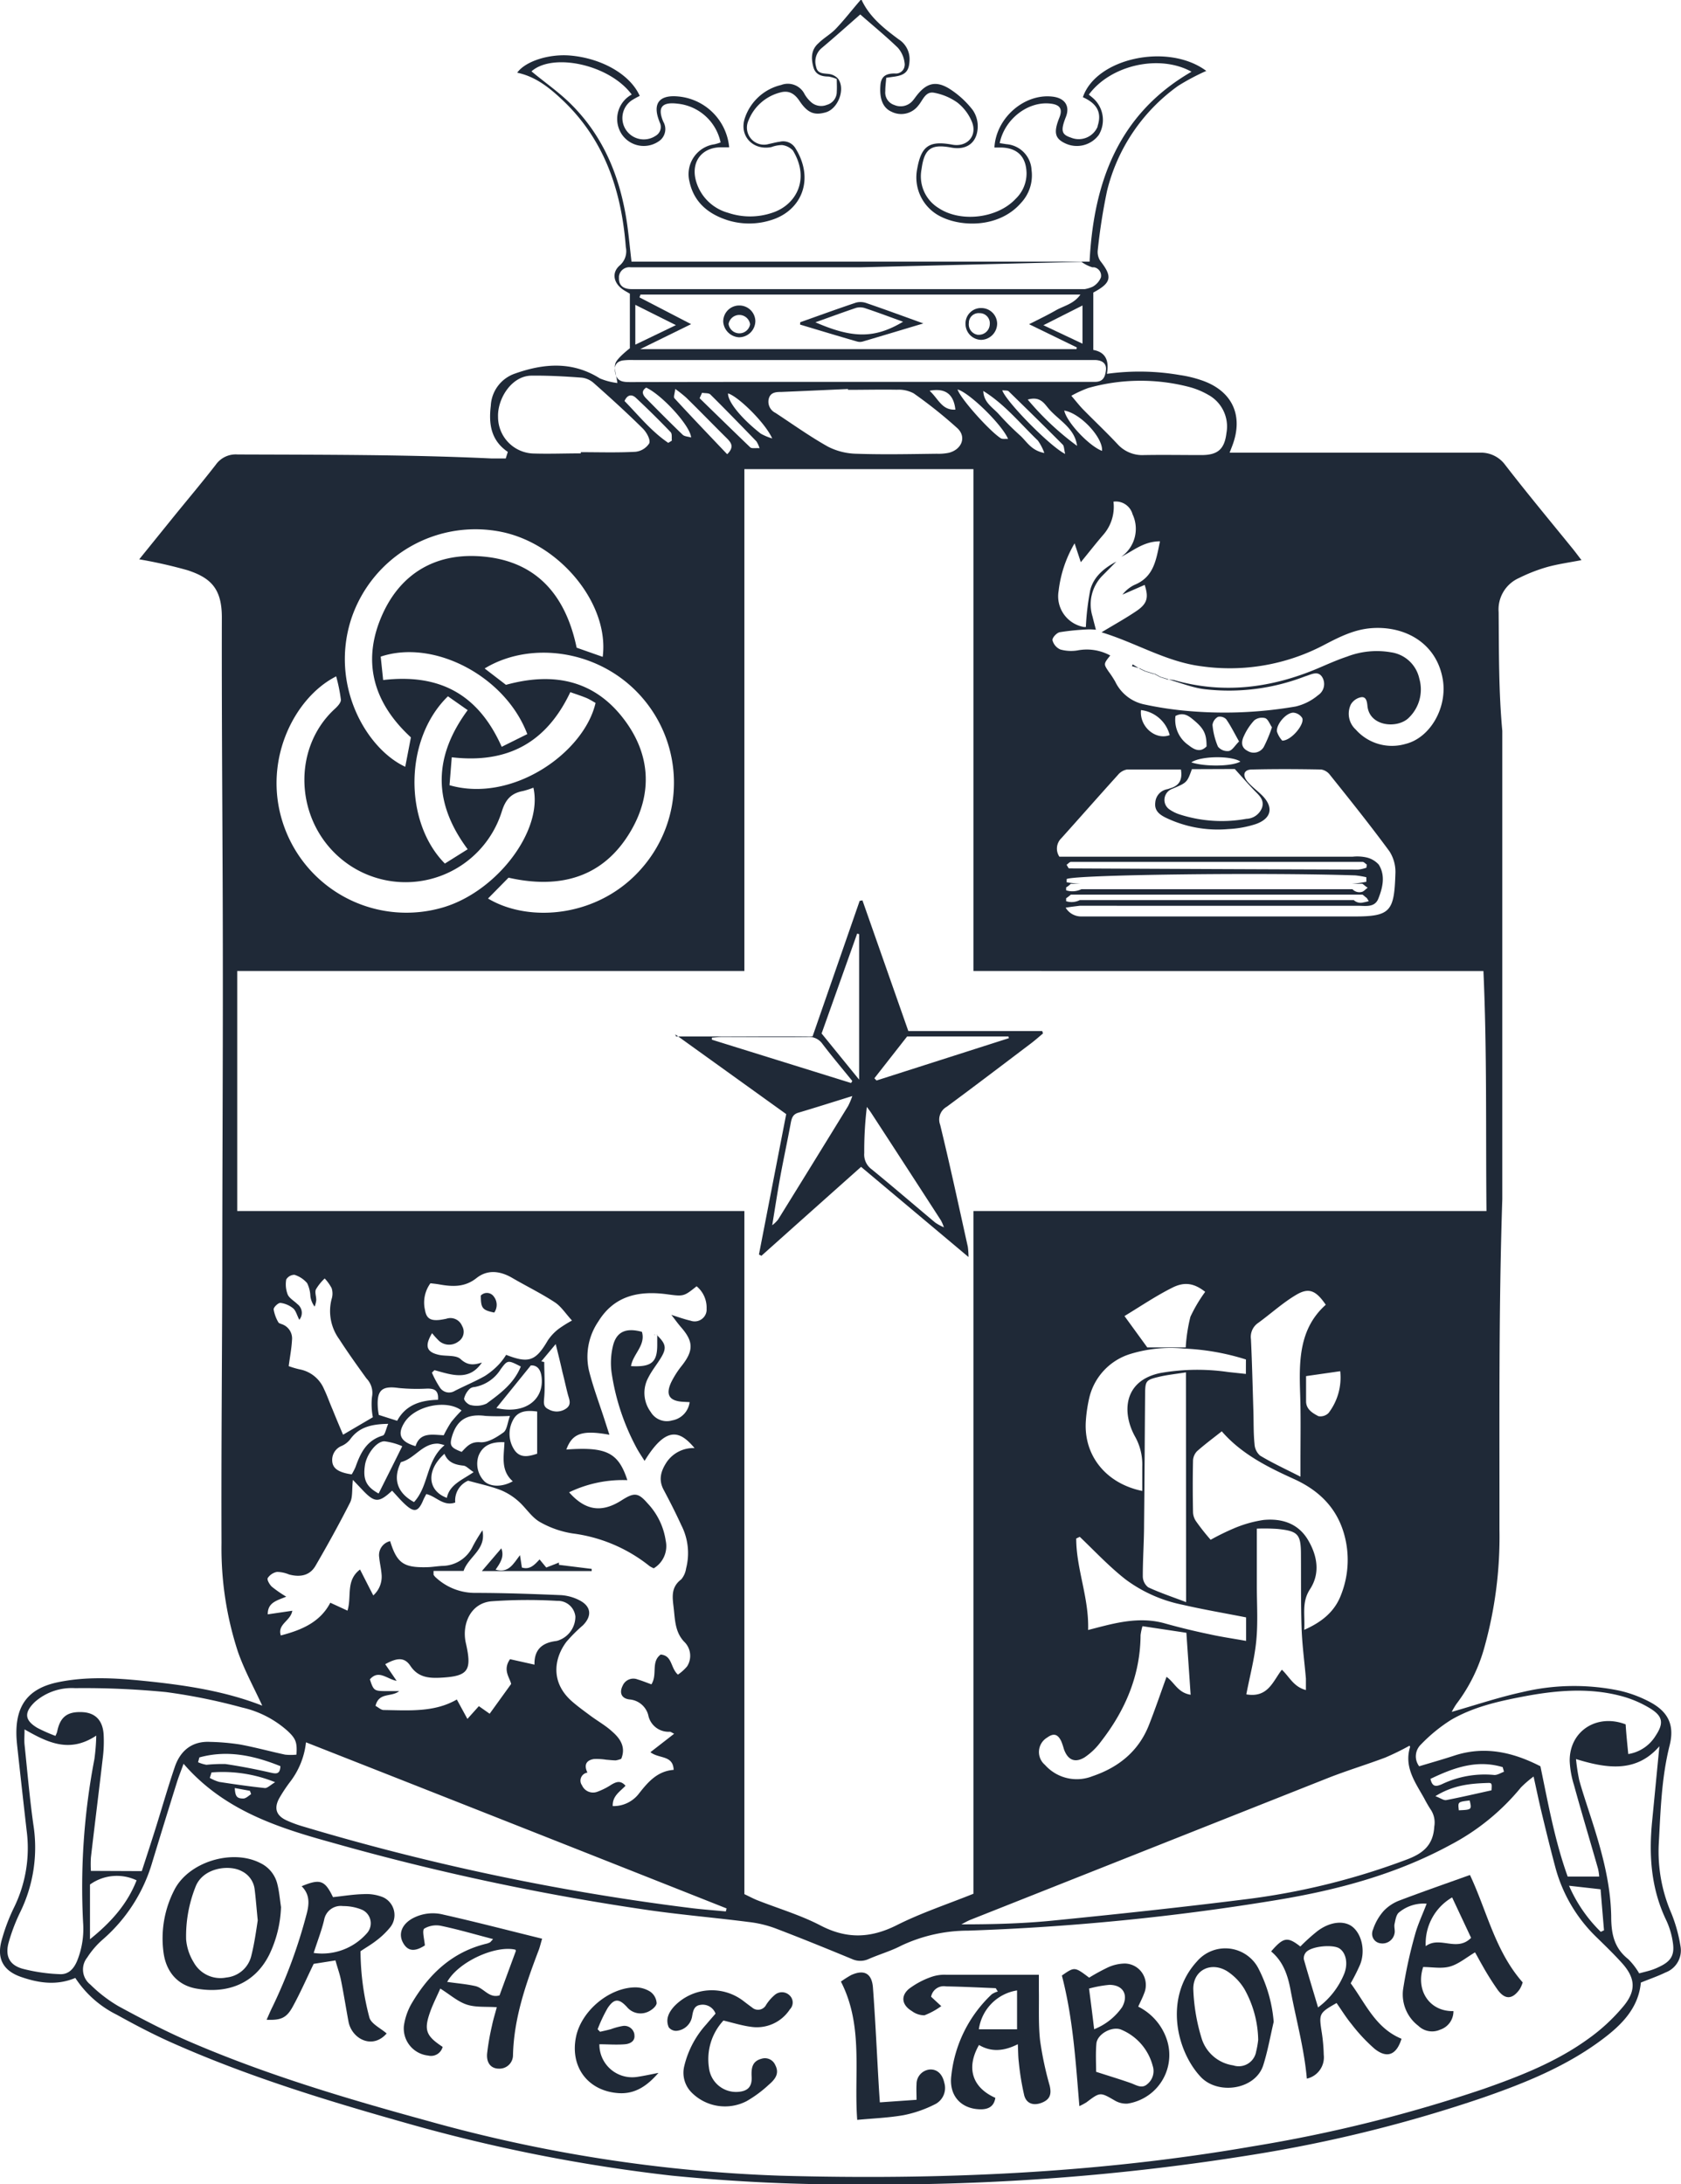 <svg xmlns="http://www.w3.org/2000/svg" viewBox="0 0 308.25 400.4"><defs><style>.cls-1{fill:#1f2937;}</style></defs><g id="Layer_2" data-name="Layer 2"><g id="Layer_1-2" data-name="Layer 1"><g id="Layer_2-2" data-name="Layer 2"><g id="Layer_1-2-2" data-name="Layer 1-2"><path class="cls-1" d="M158,0c1.47,3.15,4.11,5.22,6.79,7.21a4.29,4.29,0,0,1,2,3.76c-.07,2.07-.73,2.79-2.81,3.08l-1.47.21c-.06.83-.18,1.64-.17,2.44a2.39,2.39,0,0,0,1.64,2.54,2.9,2.9,0,0,0,3.41-.81c.22-.25.41-.53.61-.79,1.78-2.34,3.5-2.93,6-1.43a16.62,16.62,0,0,1,4.4,4,5.25,5.25,0,0,1,.86,3.51c-.26,2.63-2.2,3.83-4.83,3.33-3.69-.69-4.94.2-5.44,3.95a6.82,6.82,0,0,0,3.14,7.15c4.07,2.69,10.79,1.87,14.11-1.7a6.45,6.45,0,0,0,2-4.74c-.08-3-1.68-4.6-4.68-4.67h-1.21c.3-5.4,5.42-9.87,10.55-9.34,2.34.23,3.35,1.7,2.56,3.72-1,2.52-.81,3.24.9,3.8a3.76,3.76,0,0,0,4.91-2s0-.07,0-.11c.8-2.43-.06-4.11-2.7-5.29C201,10.63,214.23,7.8,221.2,13a41.54,41.54,0,0,0-5.15,2.73A33.42,33.42,0,0,0,203,35a107.14,107.14,0,0,0-1.7,10.84,3,3,0,0,0,.47,2c2.26,2.88,2.06,4-1.29,5.79V64.15c2.38.42,2.91,2.1,2.5,4.38a43.37,43.37,0,0,1,13.36.22,21.91,21.91,0,0,1,3.9.93c5.7,1.9,7.84,6.45,5.74,12l-.5,1.3h46.29A5.49,5.49,0,0,1,276,85.21c4,5.18,8.24,10.27,12.39,15.38.52.64,1,1.3,1.61,2.09-2.24.43-4.34.72-6.35,1.28a30.26,30.26,0,0,0-5.11,2,6.29,6.29,0,0,0-3.73,6.24c.06,7.26,0,14.52.67,21.77v85.85c-.67,20.19-.5,40.38-.52,60.56a75.27,75.27,0,0,1-2.8,21.73,30.47,30.47,0,0,1-5.08,10.23,13.52,13.52,0,0,0-.87,1.47h0c4.31-1.23,8.57-2.67,12.93-3.62a40.82,40.82,0,0,1,17.87-.26,22.62,22.62,0,0,1,5.58,2.09c3.34,1.79,4.5,4.24,3.58,7.91-1.51,6-1.66,12-2,18.11a28.43,28.43,0,0,0,2.31,12.68,27.69,27.69,0,0,1,1.67,6,4.31,4.31,0,0,1-2.72,4.85c-1.42.69-2.91,1.2-4.54,1.86-.44,4.71-3.56,7.8-7.16,10.48-6.55,4.89-14.05,7.92-21.7,10.58A256.35,256.35,0,0,1,229.66,395a426.89,426.89,0,0,1-71.5,5.43,327.34,327.34,0,0,1-35-1.61,301.49,301.49,0,0,1-48.72-9.65c-14.6-4.12-29.08-8.55-43-14.75-3.41-1.52-6.74-3.27-10-5.08a19.29,19.29,0,0,1-7.63-6.76c-3.41,1.44-6.75.94-10-.2S-.62,359,.3,355.69a34.32,34.32,0,0,1,2.29-6.06,24.71,24.71,0,0,0,2.29-14.11Q4,327.81,3.16,320.11c-.07-.67-.13-1.33-.15-2-.15-5.55,2.22-8.62,7.64-9.74,5.12-1.06,10.29-.79,15.44-.27,7.53.75,15,1.83,22,4.57-1.52-3.31-3.29-6.51-4.47-9.91a61,61,0,0,1-3-19.92c-.06-16.36.09-32.71.14-49.06,0-18.85.12-37.71.1-56.56,0-21.36-.23-42.71-.18-64.07,0-5.29-2.08-7.24-6.29-8.62a86,86,0,0,0-8.86-2l6.47-8c2.53-3.11,5.11-6.17,7.56-9.33a4.48,4.48,0,0,1,4-1.89c15.51.06,31,0,46.54.73h2.64l.38-1.2C90,80.72,89.6,77.69,90,74.39a6.56,6.56,0,0,1,4.38-5.89c5.29-1.88,10.54-2.33,15.62.87a12,12,0,0,0,3.21.84c-.18-1.45-.66-2.66-.35-3.62s2.64-2.75,2.64-2.75v-10c-.48-.3-1-.55-1.45-.89-1.56-1.19-1.89-3-.41-4.29a3.43,3.43,0,0,0,1.12-3.34c-.8-10.5-4-20-12-27.34-2.29-2.12-4.75-4-7.92-4.65,1.48-2.09,5.79-3.48,9.71-3.15,5.76.49,11,3.45,12.76,7.4a15.28,15.28,0,0,0-1.43.79,3.92,3.92,0,0,0,4.34,6.53,1.87,1.87,0,0,0,.71-2.55l0-.05c-1.37-3.39,0-5,3.61-4.6A10.31,10.31,0,0,1,133.71,27h-1.47c-3.51,0-5.52,2.6-4.66,6a8.43,8.43,0,0,0,5.9,6,12.61,12.61,0,0,0,8.14,0c4.29-1.39,7-6.08,3.78-11.41a3.28,3.28,0,0,0-2-1,5.86,5.86,0,0,0-1.94.37c-3.4.68-6-2.08-4.85-5.38a9.25,9.25,0,0,1,6.63-6,3.43,3.43,0,0,1,4.3,1.68,5.77,5.77,0,0,0,1.09,1.37,2.78,2.78,0,0,0,3,.59,2.47,2.47,0,0,0,1.81-2.43c.05-.74,0-1.49,0-2.3a6.34,6.34,0,0,0-1.52-.46c-1.27,0-2.39-.35-2.76-1.7-.44-1.58-.46-3.19.92-4.4,1-1,2.28-1.68,3.23-2.7,1.6-1.68,3-3.52,4.56-5.3Zm56.11,124.57a6.43,6.43,0,0,1,1.24.12c9.05,2.56,17.79,1.43,26.33-2.18,1.76-.75,3.51-1.54,5.32-2.14a15.19,15.19,0,0,1,8.09-.79,6.19,6.19,0,0,1,5.17,4.81,7.19,7.19,0,0,1-1.88,7.14c-2,2.09-7.27,1.73-7.63-2.15-.08-.82-.25-1.71-1.16-1.57a2.79,2.79,0,0,0-1.88,1.32,3.93,3.93,0,0,0,.89,4.6,8.87,8.87,0,0,0,9.11,2.65c4.57-1.11,7.75-6.72,6.85-11.88-1.19-6.83-7.22-9.88-13.3-9.33-3.15.29-5.86,1.7-8.6,3.13a37.09,37.09,0,0,1-22.26,3.85c-6.54-.81-12.07-4.32-18.41-6.24,2.32-1.4,4.44-2.57,6.43-3.92s2.23-2.49,1.48-4.77L205.83,109a6.3,6.3,0,0,1,2.17-1.77c3.63-1.47,4-4.64,4.71-8-3,0-4.92,1.76-7.11,2.84a6.26,6.26,0,0,0,2.08-7.8,3.18,3.18,0,0,0-3.5-2.31,7.8,7.8,0,0,1-1.89,6.1c-1.4,1.62-2.71,3.31-4.1,5-.32-1-.66-2-1.14-3.46a22.2,22.2,0,0,0-2.93,8.73,5.72,5.72,0,0,0,4.66,6.61l.34,0a45.86,45.86,0,0,1,.81-6.81c.64-2.43,2.54-4,4.77-5.18-.82.83-1.63,1.66-2.45,2.48a7.5,7.5,0,0,0-1.91,7.59c.18.76.39,1.52.62,2.42a11.8,11.8,0,0,0-1.46-.06,44.62,44.62,0,0,0-5.16.51c-.56.1-1.41,1-1.34,1.48a2.54,2.54,0,0,0,1.44,1.69,7.29,7.29,0,0,0,3.15.17,9,9,0,0,1,6,.93c-1.24,1.55-1.23,1.55-.31,2.93a17.86,17.86,0,0,1,1.23,1.88,7.63,7.63,0,0,0,5.32,4.16,63.5,63.5,0,0,0,7.12,1.12,76.74,76.74,0,0,0,20.64-.74,9.94,9.94,0,0,0,4.11-2.07,2.45,2.45,0,0,0,.73-3.36c-.79-1.17-1.94-.45-3-.13l-.47.17a38.63,38.63,0,0,1-17.69,2.26c-2.41-.21-4.74-1.21-7.11-1.85ZM258.48,320a48.21,48.21,0,0,1-4.45,2.18c-3.5,1.32-7.09,2.4-10.56,3.77l-65.58,26c-.55.23-1.07.54-1.6.81,5.59,0,11.09-.13,16.56-.67,11.76-1.17,23.53-2.42,35.26-3.89a128.57,128.57,0,0,0,30-7.38c3-1.15,4.71-2.71,4.9-6a4.27,4.27,0,0,0-.59-3,23.37,23.37,0,0,1-1.26-2.16c-1.64-2.94-3.74-5.74-2.58-9.44,0-.05-.09-.13-.14-.2h.13ZM120.4,244.68c1.72,1.65,1.89,2.43.79,4.23-.73,1.21-1.65,2.32-2.28,3.57a5.87,5.87,0,0,0,.42,6.36,3.43,3.43,0,0,0,3.92,1.54,3.9,3.9,0,0,0,3.21-3.35l-1.17-.06c-2.54-.14-3.29-1.26-2.21-3.58a16.75,16.75,0,0,1,2-3.11c2.12-2.73,2.09-4.38-.21-7-.63-.73-1.18-1.51-1.78-2.27h-.06c1.2.37,2.38.81,3.61,1.09a2.2,2.2,0,0,0,2.81-1.31,2,2,0,0,0,.12-.85,5.08,5.08,0,0,0-1.83-4.15c-2.38,1.9-2.37,1.88-5.54,1.45-5.12-.66-9.58.3-12.48,5a11.49,11.49,0,0,0-1.72,9c.8,3.2,2,6.31,3,9.46.24.74.47,1.46.75,2.31-5-.91-6.81-.26-7.9,2.71,7.34-.53,9.54.54,11.19,5.61a22.64,22.64,0,0,0-10.68,2.23c3,3.39,6,3.8,9.67,1.44,2.27-1.44,3-1.39,4.7.56a12.63,12.63,0,0,1,3.34,6.85,4.74,4.74,0,0,1-2.19,5.08,5.34,5.34,0,0,1-.75-.39,28.35,28.35,0,0,0-14.13-6A17.54,17.54,0,0,1,99,279c-1.54-.88-2.56-2.6-3.94-3.81a11.26,11.26,0,0,0-3.28-2.05c-1.86-.71-3.82-1.12-5.94-1.71a3.94,3.94,0,0,0-2.36,4c-2.21.76-3.49-1.14-5.31-1.55-.19.38-.41.74-.56,1.11-.9,2.16-1.66,2.35-3.38.73-.83-.77-1.56-1.65-2.33-2.46-2.38,2.21-3.16,2.2-5.19.12l-2-2.1c-.2,1.77,0,3.16-.53,4.19-2,3.93-4.12,7.77-6.33,11.57-1.07,1.83-2.87,2.11-4.85,1.58a6.1,6.1,0,0,0-2.19-.47,2.62,2.62,0,0,0-1.71,1.12c-.19.3.32,1.18.73,1.58a22.08,22.08,0,0,0,2.66,1.84c-1.74.72-3.42,1.07-3.39,3.24l4.5-.66c-.31,1.89-2.77,2.44-2.11,4.53,3.86-1,7.22-2.44,9.08-6l3.15,1.45c.81-2.63-.37-5.51,2.3-7.54.85,1.67,1.6,3.15,2.43,4.75a4.59,4.59,0,0,0,1.51-3.95c-.08-1-.33-2-.42-3a2.63,2.63,0,0,1,2-3c1.23,4,2.45,4.86,6.59,4.78,1,0,2-.19,3-.24a6.25,6.25,0,0,0,5.59-3.63c.48-.91,1-1.77,1.74-2.9.76,3.54-2.54,4.79-3.45,7.45H79.5v.69a2.09,2.09,0,0,0,.47.56A10.55,10.55,0,0,0,87,292c5.3,0,10.59.19,15.88.41a8.52,8.52,0,0,1,3.35.93c2.19,1.11,2.37,2.89.65,4.61a28.44,28.44,0,0,0-3,3c-2.27,3-3,7.42,1,10.93,1.07.94,2.23,1.77,3.37,2.62,1.35,1,2.82,1.82,4,2.91,1.49,1.29,2.55,2.86,1.67,5a4.34,4.34,0,0,1-1,.29c-.58,0-1.17-.08-1.75-.12a11.33,11.33,0,0,0-2.25-.13c-1.47.23-1.86,1.13-1.2,2.49a1.49,1.49,0,0,0-1.26,1.7,1.42,1.42,0,0,0,.26.62,2.21,2.21,0,0,0,2.74,1.22,12.59,12.59,0,0,0,2.67-1.34c.84-.48,1.64-.85,2.57.21-1,1.07-2.42,1.86-2.34,3.73a5.87,5.87,0,0,0,4.69-2.15c1.69-2.16,3.42-4.26,6.48-4.49-.11-2.75-2.69-2-4.26-3.24l4.35-3.38c-.38-.18-.6-.37-.81-.37a3.78,3.78,0,0,1-3.94-3.06,3.87,3.87,0,0,0-3.45-2.86c-1.5-.19-1.88-1.25-1.23-2.54a2.13,2.13,0,0,1,2.75-1.12c.85.25,1.67.59,2.51.89,1.16-1.81-.13-4.11,1.7-5.46,2.17.19,1.77,2.43,3.16,3.68a8.17,8.17,0,0,0,1.69-1.52,3.58,3.58,0,0,0-.55-4.52c-1.56-1.65-1.66-3.72-1.87-5.78s-.74-4.07,1.34-5.64a4,4,0,0,0,.89-2,11.21,11.21,0,0,0-.88-7.94c-1-2.19-2.1-4.35-3.23-6.47-1-1.86-.51-3.48.57-5.11a5.94,5.94,0,0,1,5.09-2.55c-2.58-3.07-5.1-4.29-9.16,2.35-.57-.9-1.12-1.7-1.56-2.55a42,42,0,0,1-4.49-13.63,13.26,13.26,0,0,1,.25-4.9c.64-2.61,2.38-3.37,5.31-2.58.74,2.46-1.66,4.09-2,6.29,3.79.2,4.83-.71,4.81-4v-1.73ZM43.5,178v44h93V347.22c.86.41,1.59.8,2.35,1.11,3.88,1.53,7.93,2.72,11.6,4.63,4.78,2.49,9.1,2.37,13.89,0,4.48-2.27,9.33-3.87,14.16-5.81V222h94.08c-.15-14.73.11-29.25-.56-44H178.5V86h-42v92ZM33.66,323.32c-.47,1.32-.9,2.37-1.24,3.46q-2.27,7.26-4.49,14.56a29.79,29.79,0,0,1-9,14.12A15.49,15.49,0,0,0,16,358.83a3.5,3.5,0,0,0,.51,4.92l.09.08a25.9,25.9,0,0,0,5.14,3.94c4.38,2.38,8.82,4.7,13.41,6.66,14,6,28.48,10.3,43.11,14.31A274.09,274.09,0,0,0,143,398.83c29.05.81,58-.4,86.73-5.38a265.09,265.09,0,0,0,42.37-10.54c6.61-2.32,13.15-4.88,18.91-9a34.07,34.07,0,0,0,6.75-6.22c2.39-2.92,2.06-5.25-.48-8-1.46-1.6-3-3.09-4.57-4.62a27.78,27.78,0,0,1-7.44-12.54c-.91-3.38-1.74-6.78-2.56-10.18-.5-2.07-.93-4.15-1.49-6.69a20.05,20.05,0,0,0-2.32,2A41.76,41.76,0,0,1,266,338.17c-9.94,5.4-20.7,8.28-31.75,10.11a439.74,439.74,0,0,1-56.69,5.63,28.77,28.77,0,0,0-12.27,2.74c-1.92,1-4,1.59-6,2.46a3.66,3.66,0,0,1-3.07,0c-4.67-1.93-9.36-3.84-14.09-5.64a20.81,20.81,0,0,0-4.81-1.14c-6-.77-12.1-1.29-18.13-2.14a450.59,450.59,0,0,1-58.35-12.43C50.82,335,41,331.81,33.66,323.32ZM157.75,2.65c-2.34,2.05-4.69,4.16-7.1,6.18a3.22,3.22,0,0,0-1,3.39c.23,1.32,1.35,1.22,2.35,1.34a2.73,2.73,0,0,1,1.68.87c1.39,1.91,0,5.51-2.25,6.16-2.06.59-3.31.17-4.82-2.08-.92-1.38-2-2-3.56-1.55a8.52,8.52,0,0,0-5.79,5.11A3.13,3.13,0,0,0,141,26.39c.66-.13,1.3-.32,2-.41a2.6,2.6,0,0,1,2.82,1.13c3.66,5.8,1.11,11.6-4.5,13.26a13.27,13.27,0,0,1-7.89,0c-3.54-1.13-6.19-3.29-7-7.09a5.54,5.54,0,0,1,4-6.72q.31-.07.63-.12a9.65,9.65,0,0,0,1.08-.33A9,9,0,0,0,124.2,19c-2.84-.34-3.68.71-2.57,3.31a2.68,2.68,0,0,1-.57,3.4,4.86,4.86,0,0,1-6.81-.78,4.77,4.77,0,0,1-.68-1.15,5.1,5.1,0,0,1,2.27-6.45c-4.08-5.51-14.48-7.72-18.38-4.25,2.4,2,5,3.78,7.23,6,6.1,6.05,9.11,13.63,10.31,22,.32,2.28.53,4.58.8,6.88h84c.74-14.56,5.3-27.08,18.69-34.81-5.87-3.25-14.83-1.24-18.83,4.2.31.26.63.5.93.78a5.34,5.34,0,0,1,.9,6.6,5,5,0,0,1-6.24,1.51c-1.82-.88-2.06-2-1-4.65.66-1.64.13-2.43-1.74-2.61-4.1-.4-8.32,2.91-9.19,7.26l1.21.19a5,5,0,0,1,4.63,4.76,7.36,7.36,0,0,1-1.93,6c-4.14,4.78-11.55,4.49-15.38,2.15A8,8,0,0,1,168.18,31c.75-4.25,2.2-5.26,6.46-4.48,2.71.49,4.63-1.62,3.58-4.2a8.74,8.74,0,0,0-2.65-3.51,10.73,10.73,0,0,0-4.24-1.8c-1.63-.34-2.09,1.35-2.93,2.33a3.94,3.94,0,0,1-4.94,1.13c-1.61-.72-2.24-2.45-2-5,.19-1.7,1.29-2,2.64-2a1.6,1.6,0,0,0,1.78-1.38,1.7,1.7,0,0,0,0-.55,5.11,5.11,0,0,0-1.24-2.79C162.45,6.63,160.06,4.68,157.75,2.65ZM56.11,319.39a14.45,14.45,0,0,1-3,7.36,28.25,28.25,0,0,0-1.92,2.92c-1,1.86-.51,3.19,1.4,4.05a22.2,22.2,0,0,0,3,1.1,435.34,435.34,0,0,0,71.51,15c2,.23,4,.38,6,.57l.14-.55Q94.79,334.6,56.11,319.39Zm139.3-153A3.32,3.32,0,0,0,198.2,168h50.23c6.59,0,7.23-1,7.45-7.87a7,7,0,0,0-1.09-4.07c-3.51-4.77-7.21-9.4-10.9-14a2.54,2.54,0,0,0-1.61-1c-4.22-.08-8.46-.1-12.69,0-1.49,0-1.84,1-.83,2.23.77.9,1.74,1.61,2.59,2.43,2.26,2.2,1.87,4.33-1.12,5.36a19.1,19.1,0,0,1-5,.9,22,22,0,0,1-11.57-2.14c-1.09-.56-2-1.27-1.81-2.74a2.65,2.65,0,0,1,2.22-2.43,3,3,0,0,0,.48-.16c1.63-.45,2.32-1.5,2-3.45h-9.88a2.82,2.82,0,0,0-1.68,1c-3.47,3.84-6.9,7.74-10.36,11.59a2.65,2.65,0,0,0-.37,3.39h53.8a7.94,7.94,0,0,1,2.38.11,4.33,4.33,0,0,1,2.39,1.35c1.25,2,.72,4.22-.08,6.23-.67,1.69-2.36,1.31-3.78,1.31H198S196.25,166.24,195.41,166.39ZM26,343c.86-2.64,1.71-5.23,2.53-7.84,1.17-3.72,2.24-7.49,3.5-11.19,1-3,3.14-4.84,6.53-4.66a41.48,41.48,0,0,1,5.46.48c2.77.51,5.51,1.27,8.27,1.86a10.23,10.23,0,0,0,2.07,0c.15-2.25-.1-2.93-1.65-4.37A18.68,18.68,0,0,0,44.36,313a106.26,106.26,0,0,0-13.92-2.82,154.78,154.78,0,0,0-16.68-.72A10.22,10.22,0,0,0,6.38,312c-2,1.94-1.88,3.35.48,4.75a30.35,30.35,0,0,0,3.3,1.46,4.6,4.6,0,0,0,.31-.72c.54-2.76,1.86-3.78,4.68-3.63,2.32.13,3.68,1.49,3.85,4.06a23.91,23.91,0,0,1-.14,4.23c-.71,6.12-1.48,12.22-2.19,18.34a20.36,20.36,0,0,0,0,2.47ZM188.7,59.43c2-1,3.46-1.71,4.91-2.54s3.27-1.14,4.51-2.89H117.45l-.19.51,9.47,4.91L117.4,64h80l.06-.31ZM298.58,321.54a7.19,7.19,0,0,0,5-3.33c1.52-2.28,1.38-3.56-.92-5a20.19,20.19,0,0,0-5.47-2.33c-6-1.57-12.07-1-18.08.16-4.5.86-9,1.9-13,4.22a29.29,29.29,0,0,0-5.54,4.52,3,3,0,0,0-.33,4c2.17-.65,4.39-1.28,6.58-2,5.61-1.79,10.77-.5,15.65,2,1.44,6.91,2.63,13.62,5,20.22h5.78a9,9,0,0,0-.22-1.46c-1.46-5.11-3-10.21-4.41-15.34a17.22,17.22,0,0,1-.78-4.39c-.06-5.5,5-8.74,10.26-6.71C298.21,317.88,298.39,319.6,298.58,321.54ZM4.5,317c0,1.13-.08,2,0,2.79.51,4.88.93,9.78,1.61,14.64a26.92,26.92,0,0,1-2.36,16A33.63,33.63,0,0,0,1.61,356c-.71,2.5.06,4.19,2.51,4.89a31.64,31.64,0,0,0,6.84,1c1.5.08,2.49-.84,3.15-2.36a15.63,15.63,0,0,0,1.13-7.06,124.2,124.2,0,0,1,2.07-30,36.63,36.63,0,0,0,.34-4.31c-4.92,3.27-8.93,1.27-13.15-1.14Zm57.12-193c-7.77,3.93-13.83,15.93-9.42,27.79a23.81,23.81,0,0,0,29.25,14.49c9.78-3,18.14-14.07,16.36-21.89a14.89,14.89,0,0,1-1.89.61c-2.14.4-3.21,1.51-3.9,3.75a18.49,18.49,0,0,1-27.6,10.06C54.17,152.2,53,137.71,61.34,130c.52-.47,1.21-1.19,1.17-1.75A30.78,30.78,0,0,0,61.62,123.9Zm27.87,40.71c7.61,4.56,20.58,3.45,28.39-5.78a23.78,23.78,0,0,0-.08-31c-7.64-8.86-20.47-10.54-28.93-5.39l3.91,3c8.65-2.38,16.22-.94,21.74,6.45,4.75,6.34,5.15,13.42,1.23,20.21-5.08,8.79-13.19,10.79-22.5,8.69ZM75.35,135.17c-7-6.43-9.11-14.16-5.09-22.83,3.33-7.15,9.43-10.8,17.34-10.39,10.51.55,16.08,6.92,18.14,16.78l4.78,1.68c1.24-9.56-7.64-20.54-18.33-22.86a24,24,0,0,0-27.76,15.84c-4,12.21,2.75,23.86,9.88,27.17ZM222,282.26a45,45,0,0,1,4.24-2.08,22.11,22.11,0,0,1,5.46-1.55c3.32-.32,6.35.6,8.17,3.69,1.71,2.9,2.24,6.1.35,9-1.56,2.38-.89,4.67-1.06,7.45,3.38-1.49,5.66-3.46,6.78-6.49a17.38,17.38,0,0,0,.47-11.28c-1.44-4.83-4.75-7.9-9.2-9.91-4.88-2.21-9.63-4.62-13.17-8.71-1.58,1.25-3.11,2.38-4.54,3.65a2.63,2.63,0,0,0-.73,1.7c-.07,3.17-.06,6.34,0,9.51a3.14,3.14,0,0,0,.53,1.6A40.63,40.63,0,0,0,222,282.26Zm67,40.2a35,35,0,0,0,.58,3.83c.57,2.08,1.27,4.13,1.93,6.19,2,6.13,3.82,12.32,3.94,18.77,0,3.2.51,5.83,3.13,7.89a12.6,12.6,0,0,1,2,2.6c.76-.2,1.49-.37,2.19-.59a11.5,11.5,0,0,0,1.62-.67c2.06-1,2.72-2.13,2.36-4.43a14.34,14.34,0,0,0-1.21-4.05c-2.77-5.77-3.2-11.84-2.59-18.08.45-4.6.89-9.19,1.34-13.81C300.13,324.92,294.84,324.27,289,322.46ZM89.79,314.15l3.94-5.46c-.23-1.12-1.61-2.56-.2-4.54l4.48,1c-.07-2.75,1.4-4,3.9-4.32a2.59,2.59,0,0,0,.72-.21,4.62,4.62,0,0,0,2.88-4.28,3.21,3.21,0,0,0-3.31-2.88,94.23,94.23,0,0,0-12,.07c-3.93.3-5.55,4.23-4.78,7.65,1.17,5.12.45,6.11-4.71,6.37-2.12.1-4.06-.08-5.46-2.18-1.06-1.58-2.38-1.54-4.61-.3l2.09,3.05c-1.76-.31-3.3-2.13-4.9-.27.64,2,.8,2.13,2.7,2.15H73.2c-1.42,1.17-3.71.14-4.34,2.71.52.27,1,.76,1.5.76,4.62.06,9.29.46,13.41-1.93l1.94,3.56,2.1-2.34ZM157.56,70H200.8c1.48,0,1.86-.91,2-2.15s-.71-1.79-1.88-1.85H116.23a12.78,12.78,0,0,0-2,.07c-1.24.21-1.65,1-1.42,2.23.32,1.72,1.5,1.74,2.88,1.74Q136.58,70,157.56,70Zm-2.06,1.46v-.15c-4.07.18-8.14.37-12.21.54-1,0-2.06.05-2.34,1.34a2.28,2.28,0,0,0,1.25,2.5c3.2,2.1,6.32,4.34,9.65,6.2a12,12,0,0,0,5.21,1.29c4.91.17,9.82.06,14.73,0A9.25,9.25,0,0,0,174,83c2.38-.61,3.27-2.92,1.55-4.51a84.41,84.41,0,0,0-8-6.38,5.83,5.83,0,0,0-3.09-.67C161.49,71.39,158.49,71.46,155.5,71.46ZM79.67,251.17l-.47.45a18,18,0,0,0,1.49,2.77,2,2,0,0,0,2.68.59c1.83-.94,3.75-1.73,5.54-2.74a13.6,13.6,0,0,0,2.64-2.2,11.51,11.51,0,0,0,1.26-1.68c4.17,1.63,5.44,1.13,7.66-2.67a8.91,8.91,0,0,1,2-2.11,23.28,23.28,0,0,1,2.42-1.51c-1.18-1.28-2-2.6-3.18-3.36-2.49-1.63-5.19-2.94-7.76-4.44-2.22-1.3-4.53-1.59-6.55,0-2.17,1.73-4.43,1.61-6.85,1.18-.55-.1-1.11-.15-1.62-.21a6,6,0,0,0-1,4.89c.26,1.56,1,2,2.67,1.83.41-.05.82-.13,1.23-.21a2.3,2.3,0,0,1,2.9,1.31,2.12,2.12,0,0,1-.7,2.88,2.8,2.8,0,0,1-3.49-.11,16.34,16.34,0,0,1-1.31-1.44c-1.44,2.4-1,3.51,1.39,4,1.3.24,3,0,3.82.73,1.32,1.23,2.47,1.12,3.93.65C86,253.27,82.78,252,79.67,251.17ZM106.5,83.11v-.22c3.32,0,6.65.11,10-.07a3.41,3.41,0,0,0,2.56-1.56c.25-.68-.49-2-1.17-2.69-2.9-2.87-5.92-5.61-9-8.34a4,4,0,0,0-2.19-1c-3.06-.23-6.13-.4-9.19-.37-3.73,0-6.31,4.28-6.18,7.56A6.7,6.7,0,0,0,98,83.14C100.83,83.22,103.67,83.11,106.5,83.11ZM157.81,49H115.66a1.92,1.92,0,0,0-2.16,1.64,2.64,2.64,0,0,0,0,.29c-.06,1.49.92,2.06,2.29,2.07h83.14a6,6,0,0,0,1.47-.46,3.44,3.44,0,0,0,1.48-1.69A1.56,1.56,0,0,0,200.64,49l-.33,0a6.74,6.74,0,0,1-2-1Zm59.66,202.57c-1.79.29-3.35.45-4.87.8-2.53.6-2.6.74-2.62,3.37-.07,7.91-.1,15.83-.19,23.74,0,3.17-.24,6.33-.23,9.5a2.56,2.56,0,0,0,1,2c2.16,1,4.43,1.76,6.94,2.71Zm-21-179c.94,1.1,1.49,1.81,2.11,2.45,2.11,2.15,4.3,4.21,6.35,6.4a6.12,6.12,0,0,0,4.88,2c3.5-.06,7,0,10.51,0,3,0,4.23-1.09,4.58-4.06a6.61,6.61,0,0,0-3.37-7,14.25,14.25,0,0,0-3.45-1.42,35.34,35.34,0,0,0-18.54.19,21.82,21.82,0,0,0-3.07,1.41Zm42,198.15v-3c0-4.08.08-8.17-.06-12.25-.2-6-.2-11.91,4.7-16.29-1.78-2.6-3.07-3.2-5.37-1.85-2.49,1.46-4.66,3.46-7,5.16a3.09,3.09,0,0,0-1.35,3c.21,4.41.31,8.83.45,13.24.06,2,0,4,.21,6a3,3,0,0,0,1,2.09c2.17,1.32,4.59,2.43,7.41,3.87Zm-10-21.51a43.64,43.64,0,0,0-11.38-2,25.25,25.25,0,0,0-9.85,1,11.07,11.07,0,0,0-7.49,8,26.69,26.69,0,0,0-.63,4.18c-.48,6.32,3.61,11.54,10.34,12.92v-4.46a10.47,10.47,0,0,0-1.38-5.61c-2.35-4.33-2.07-10.15,4.71-11.55a39.14,39.14,0,0,1,12.41-.18l3.26.35Zm2,31v10.52c0,3.39.22,6.67-.1,10s-1.19,6.54-1.83,9.87c4,.68,4.87-2.41,6.52-4.52,1.39,1.29,2.13,3.13,4.41,3.73v-2.1c-.26-3.05-.68-6.1-.79-9.16-.15-4.48-.09-9-.12-13.47,0-3.85-.49-4.41-4.32-4.81a36.67,36.67,0,0,0-3.78-.05ZM62.91,263l5.46-3.2a12.82,12.82,0,0,1-.16-3.71,3.79,3.79,0,0,0-1-3.39c-1.71-2.36-3.41-4.74-5-7.2a8.76,8.76,0,0,1-1.4-7.37,3.25,3.25,0,0,0,0-2,8,8,0,0,0-1.27-1.77,9.12,9.12,0,0,0-1.61,2c-.24.54.08,1.3.06,2a5.06,5.06,0,0,1-.29,1.16,4,4,0,0,1-.78-1.89,6.06,6.06,0,0,0-.59-2.4A5,5,0,0,0,54,233.69a1.76,1.76,0,0,0-1.51.85,5.13,5.13,0,0,0,.27,2.77c.31.7,1.17,1.15,1.76,1.74a2,2,0,0,1,.38,2.87l0,.05c-.48-.94-.65-1.72-1.14-2.13a4.61,4.61,0,0,0-2.32-1c-.4-.05-1.28.78-1.26,1.19a6.91,6.91,0,0,0,.86,2.36c.08.18.41.26.64.35a2.76,2.76,0,0,1,1.86,2.95c-.08,1.53-.38,3.05-.6,4.74a15.77,15.77,0,0,0,2,.59,6.08,6.08,0,0,1,4.48,3.62c.58,1.2,1,2.45,1.54,3.68C61.59,259.89,62.26,261.48,62.91,263ZM209.5,298.1a10.18,10.18,0,0,0-.35,1.64c-.05,7.39-2.81,13.79-7.27,19.52a12,12,0,0,1-3,2.89c-1.8,1.09-3.11.45-3.8-1.55a11.85,11.85,0,0,0-.48-1.42c-.64-1.32-1.41-1.51-2.58-.66a3.08,3.08,0,0,0-.41,5,7.8,7.8,0,0,0,8.69,2.09c4.8-1.62,8.49-4.57,10.39-9.4,1.14-2.9,2.15-5.87,3.22-8.82,1.45,1,2.06,2.91,4.42,3.28-.26-3.88-.52-7.54-.78-11.36ZM198,281.72l-.65.31c0,5.58,2.37,10.86,2.18,16.77,1.27-.33,2.14-.56,3-.77,3.66-.91,7.32-1.5,11.07-.44,2.72.76,5.47,1.43,8.23,2,2.15.48,4.33.79,6.67,1.21v-4.31c-4-.79-7.87-1.44-11.66-2.32a26.14,26.14,0,0,1-10.41-4.62C203.43,287.21,200.8,284.39,198,281.72ZM104.58,126.88C100.16,136.21,93,140,82.84,138.82l-.41,5.12c11.59,3.32,24.69-6,26.78-15.09-.54-.29-1.09-.66-1.69-.91C106.62,127.57,105.68,127.27,104.58,126.88Zm-22.44.76c-8.1,7.88-8.07,23.11-.56,30.66l4.18-2.62c-6.43-8.62-6.27-17,0-25.5ZM92,136.9l4.69-2.33c-4-10.6-17.12-17.48-26.88-14.2l.45,4.29C80.47,123.47,87.65,127.13,92,136.9ZM218.56,141c-.89,2.46-.89,2.46-3.62,3.61a2.16,2.16,0,0,0-1.28,2.77,2.13,2.13,0,0,0,.79,1,7.06,7.06,0,0,0,1.78.89,25.17,25.17,0,0,0,12.33.83,3.16,3.16,0,0,0,2.88-2.09c.43-1.46-.62-2.27-1.49-3.17-1.12-1.17-2.19-2.4-3.52-3.87ZM206.2,241.25l4.18,5.75h7.05a30.41,30.41,0,0,1,.86-5.62,27,27,0,0,1,2.71-4.57c-2-1.57-3.79-1.93-6.13-.71C212,237.54,209.29,239.37,206.2,241.25Zm-10.6-80.11,0,.6a24,24,0,0,0,2.54.26h49.74a19.92,19.92,0,0,0,2.67-.36v-.83a17,17,0,0,0-2-.34C232,159.91,197.09,160.34,195.6,161.14Zm-.1,1.53v.54a3.79,3.79,0,0,0,2.8-.21H248a1.74,1.74,0,0,0,1.74.49c.32-.07.59-.41,1.06-.76-.47-.29-.73-.58-1-.73H196.36A4,4,0,0,1,195.5,162.67Zm55.5,2.52-.38-.59c-.26-.16-.52-.45-.77-.6H196.36a7.91,7.91,0,0,1-.86.66v.54A3.26,3.26,0,0,0,198,165h50.25a1.84,1.84,0,0,0,1.74.43A8.24,8.24,0,0,0,251,165.19Zm-.43-6.15.06-.56c-.26-.16-.51-.48-.76-.48H196.38c-.25,0-.5.32-.8.53.21.3.34.66.47.66q26.49.13,53,.22a6.76,6.76,0,0,0,1.54-.36ZM16.5,355.49c4-3.22,6.86-6.52,8.55-10.8a8.43,8.43,0,0,0-8.55.77Zm68.14-96.93c-2.75-2.07-8.48-.89-10.44,2.15-1.39,2.17-.86,3.57,2,4.39.83-2.63,3.09-2.08,5.17-2a22.13,22.13,0,0,1,1.37-2.42A27.35,27.35,0,0,1,84.64,258.56Zm8.86,1a41.1,41.1,0,0,1-4.44,0c-3.35-.44-5.26.67-6.18,3.77-.48,1.65-.24,2.05,1.78,2.82.9-.92,1.62-1.92,3.41-1.77,1.38.11,3-.9,4.24-1.79.66-.47.73-1.74,1.19-3Zm-12,5.36a6.43,6.43,0,0,0-1.15-.28c-2.86-.11-4.27,2.72-6.77,3.37-.11,0-.18.27-.24.42-1.29,2.9-.35,5.35,2.58,6.92,2.77-3,2.17-7.59,5.58-10.41Zm-12-5.53,3.33,1.06c1.61-3,4.43-3.77,7.49-3.85.15-1.84-.8-2.06-2-2.05a34.87,34.87,0,0,1-5.21-.11c-3-.43-4,.34-3.84,3.38C69.29,258.35,69.37,258.87,69.47,259.39Zm170-7.13v4.61c0,1.48,1.19,2.17,2.25,2.73a2.08,2.08,0,0,0,1.88-.59,10.71,10.71,0,0,0,2.13-7.65Zm-175,18a11.17,11.17,0,0,0,.69-1.33c.91-2.56,2-4.88,5-5.77.43-.13.58-1.22,1-2.15-3.09.05-5.38.59-7,2.87a4.14,4.14,0,0,1-1.52,1.17,2.75,2.75,0,0,0-1.75,2.75c.06,1.37,1.15,1.91,2.33,2.23a9.3,9.3,0,0,0,1.25.24Zm37.4-23.87-2.64,3.16.54.13c0,2.13.17,4.27,0,6.39-.07,1-.27,1.79.8,2.28a3,3,0,0,0,3.29-.2c.94-.73.49-1.62.25-2.51-.36-1.36-.64-2.73-1-4.1C102.8,250,102.42,248.47,101.9,246.39ZM73.76,265.11a11.6,11.6,0,0,0-3.27-.9c-1.51,0-3.29,2.46-3.57,4.4-.39,2.6.23,3.93,2.51,5.17C70.79,271.07,72.14,268.39,73.76,265.11Zm17.26-7c5.08,1.19,8.6-1.36,8.32-5.37-.1-1.54-.72-2.51-2-2.44Zm1.48,6.27c-2.52-.12-4,.68-4.73,2.44a4.58,4.58,0,0,0,1.11,4.78c1.18,1,3.26,1,5.15-.06-2.28-2-1.61-4.65-1.53-7.15Zm3-13.88c-2.36-1.2-2.41-1.24-3.69.5a7.12,7.12,0,0,1-4.8,3.26,1.49,1.49,0,0,0-.91.36,3.69,3.69,0,0,0-1,1.77c0,.41.77,1.13,1.27,1.19a4.4,4.4,0,0,0,2.86-.29c2.45-1.81,5-3.64,6.27-6.79Zm3,16v-7.75c-1.7-.22-3.54-.23-4.45,1.61a5.33,5.33,0,0,0,.32,5.5c1,1.38,2.37,1.22,4.13.62Zm-17,0c-3.38,3-3.15,6.75.44,8.08.5-2.44,2.77-3.25,4.91-4.72-.88-.58-1.36-1.15-1.88-1.19-1.55-.16-2.85-.59-3.47-2.18Zm212,79.83-5.78-.65a26.66,26.66,0,0,0,5.82,8.45l.59-.28c-.2-2.39-.4-4.77-.63-7.53ZM116.5,55.88v7.3l7.44-3.58Zm74.83,3.74L198.5,63V56ZM133.39,83.23c1.3-1.34.68-2.1-.14-2.92-2.49-2.46-4.94-5-7.43-7.43a22.64,22.64,0,0,0-2-1.58c-.09.83-.35,1.48-.15,1.7,3.11,3.39,6.33,6.74,9.63,10.22ZM36.56,322.16l-.24.88a6.38,6.38,0,0,0,1.54.47,28.93,28.93,0,0,1,3.48-.14c2.77.41,5.53.95,8.26,1.57,1.06.24,1.75.33,1.82-1.18C46.57,321.81,41.69,320.74,36.56,322.16ZM233.24,133.32c-.42-.62-.7-1.47-1.23-1.67a2.28,2.28,0,0,0-2,.39,10.59,10.59,0,0,0-1.89,2.84c-.48,1-.63,2.12.65,2.77a2.14,2.14,0,0,0,2.94-.67l.06-.11A25,25,0,0,0,233.24,133.32ZM128.74,72l-.45,1c3.08,3,6.15,6,9.28,9,.27.26.93.1,1.71.16a5.23,5.23,0,0,0-.57-1.25c-2.78-2.87-5.57-5.75-8.41-8.56C130,72,129.27,72.12,128.74,72Zm92.51,64.79c0-2.31-.52-3.28-2.45-4.87-.91-.76-1.85-1.4-3.25-.67a5.61,5.61,0,0,0,2.41,5.36C219,137.44,220.1,138,221.25,136.83ZM122.54,81.18l.66-.4c-.06-.53.08-1.25-.22-1.56q-3.11-3.24-6.37-6.29c-.64-.6-1.51-.74-2.09.58C117.08,76.13,119.43,79.07,122.54,81.18Zm153.25,243.6-.24-.84c-4.73-1.43-9,.11-13.24,2.15.34,1.58,1.1,1.39,2.05,1a18.17,18.17,0,0,1,9.68-1.71C274.6,325.39,275.21,325,275.79,324.78ZM195.32,83.21c-.21-.85-.18-1.44-.45-1.71-3.27-3.29-6.58-6.53-9.9-9.76-.22-.21-.72-.13-1.18-.2C184.4,73.53,192.55,81.86,195.32,83.21Zm31.89,52.71c-.89-1.58-1.53-2.89-2.36-4.07a1.62,1.62,0,0,0-1.51-.44,2,2,0,0,0-1,1.46,13.13,13.13,0,0,0,1,4,2.23,2.23,0,0,0,2,.8C226,137.53,226.45,136.66,227.21,135.92Zm-46.9-64.25c.08,2.14,1.72,3,2.86,4.27a50.73,50.73,0,0,0,3.88,3.88c1.22,1.09,2,2.75,4.45,3.22a9.31,9.31,0,0,0-1.18-2.28C187.07,77.64,184.22,74.08,180.31,71.67Zm-4.72-.28c.47,1.6,5.8,7.57,7.91,8.94.31.2.82.09,1.35.13C183.76,77.85,177.79,72,175.59,71.39Zm-57.09-.34c-1,.66-.62,1.37,0,2,2.21,2.24,4.42,4.47,6.69,6.65.33.32,1,.32,1.54.5-.12-2.12-5.34-7.81-8.23-9.14Zm79,10.64c-.45-3.3-3.45-4.67-5.29-6.88-.76-.91-1.55-2.21-3.75-1.56a51.35,51.35,0,0,0,9,8.45ZM38.79,324.91l-.32,1a7.41,7.41,0,0,0,1.74.74c2.77.43,5.55.83,8.34,1.12.45.05,1-.52,1.9-1.07A25.65,25.65,0,0,0,38.79,324.91ZM195.15,75.26c.5,2.23,4.62,6.53,6.93,7.39C202.31,80.3,198.19,75.77,195.15,75.26ZM273.5,328.19c.09-1.24.08-1.38-.67-1.35-3.15.1-6.28.36-9.62,2.42,1,.38,1.52.8,2,.72C267.94,329.45,270.69,328.81,273.5,328.19ZM235.13,135.77c1.67,0,4.12-3,3.67-4.13a2.09,2.09,0,0,0-1.64-1c-1.33,0-3.17,2.16-3,3.47A4.58,4.58,0,0,0,235.13,135.77Zm-25.9-5.6c-.31,3,2.63,5.57,5.26,4.59a6.16,6.16,0,0,0-5.26-4.59Zm-75.73-58c0,1.54,2.5,4.59,6,7.32a9.93,9.93,0,0,0,2.1.88c-1.29-2.89-6.27-7.74-8.1-8.25Zm37-.5c1.61,1.49,2.23,3.56,4.69,3.42-.3-2.79-1.8-4-4.69-3.47Zm48,68.1c2.66.84,7.56.7,8.95-.17-1.59-1.07-7.06-1.07-8.95.12Zm-175.45,188c.09,1.52.37,1.93,1.57,1.92.47,0,1-.52,1.43-.81l-.22-.6Zm224.45,4.08c2.38-.1,2.4-.12,2-1.8-2.16.25-2.16.25-2,1.71Z"/><path class="cls-1" d="M149,190l8.64-24.86.51-.09L166.56,189h24.56l.13.45c-.75.63-1.48,1.28-2.25,1.86-5.12,3.87-10.23,7.76-15.39,11.57a2.7,2.7,0,0,0-1.21,3.31c1.81,7.42,3.41,14.89,5.07,22.35a15,15,0,0,1,.13,1.89L157.9,213.9c-6.14,5.47-12.21,10.88-18.27,16.3l-.46-.23,5-25.74-20.35-14.62.16.39Zm24.16,35,.29.26-.34-.21a8.3,8.3,0,0,0-.57-1.34q-6.36-9.84-12.76-19.66c-.25-.39-.55-.76-.82-1.14a66.14,66.14,0,0,0-.48,8.44,3.35,3.35,0,0,0,1.36,3c3.93,3.21,7.77,6.52,11.66,9.77a9.15,9.15,0,0,0,1.63.88Zm-31.62-.35a5.89,5.89,0,0,0,1.14-1.09q6.45-10.4,12.84-20.81a13.36,13.36,0,0,0,.77-1.83c-3.61,1.12-6.75,2.12-9.92,3.06-1,.3-1.19,1-1.36,1.84-.6,3.27-1.31,6.52-1.91,9.79-.55,3-1,6-1.51,9.07-.1.14-.2.28-.06.09-.06.22,0,0,0-.13Zm16-26.74V171.24l-.36-.1-6.52,18.31Zm-1.48.62.23-.37c-1.83-2.26-3.71-4.48-5.46-6.78a3,3,0,0,0-2.75-1.29c-5.25.06-10.5,0-15.74,0-.6,0-1.2.08-1.8.12v.38Zm4.28-.87.39.41L185,190.31l-.08-.31H166.34Z"/><path class="cls-1" d="M90.42,355.46c-3.2-.83-6.28-1.74-9.41-2.4a4.36,4.36,0,0,0-3.2.47c-.45.33,0,1.9.1,3.09-1.85,1.19-3.13,1.1-4-.48s-.28-3.28,1.59-4.39a7.85,7.85,0,0,1,5.83-.77c6,1.35,11.94,2.9,18.08,4.41-.28.94-.4,1.48-.59,2-2.38,6.25-4.58,12.52-4.75,19.32a2.47,2.47,0,0,1-2.43,2.5h-.15c-1.42,0-2.31-1-2.17-2.74a44.89,44.89,0,0,1,.9-5.16c.21-1.05.54-2.08.88-3.36-2-.14-3.85.06-5.5-.48s-3.07-1.82-4.86-2.94c-.72,1.63-1.36,2.88-1.83,4.19-1.22,3.39-.83,4.47,2.26,6.5a2.2,2.2,0,0,1-2.66,1.59,5,5,0,0,1-4.45-5.42,11.39,11.39,0,0,1,1.46-4.19c3.17-5.35,7.43-9.39,13.69-10.9a2.75,2.75,0,0,0,.69-.27ZM82,363.31c1.9.27,3.55.4,5.15.76s2.5,2.28,4.45,1.71c1-2.74,2-5.45,3-8.16a.79.79,0,0,0-.09-.22C90.84,356.55,84.05,359.62,82,363.31Z"/><path class="cls-1" d="M182.59,364.46c-3-.12-6.08-.28-9.12-.33a2.36,2.36,0,0,0-2.73,1.9l1.86,1.72a13.34,13.34,0,0,1-3.08,1.68,3.81,3.81,0,0,1-2.3-.77c-1.82-1.08-2.12-2.74-.54-4.08a15,15,0,0,1,4.12-2.19,7.28,7.28,0,0,1,2.7-.39h17v2.78c.05,3.08-.11,6.18.22,9.24a61.27,61.27,0,0,0,1.75,8.26c.4,1.61.07,2.58-1.42,3.17s-2.81.21-3.23-1.32a47.17,47.17,0,0,1-1-6.13c-.13-1-.11-2-.18-3.27-2.55,1.29-4.88,1.47-7.12.14-2.4,4.21-1.24,7.81,3,9.69-.26,1.65-1.36,2.15-2.87,2.1-3.47-.11-5.68-2.55-5.2-6.19a23.94,23.94,0,0,1,7.41-14.89,3.73,3.73,0,0,1,1.11-.51ZM179.5,372h7v-7.13a8.39,8.39,0,0,0-7,7.09Z"/><path class="cls-1" d="M270.48,357.89c-1.6.95-3,2.14-4.56,2.59s-3.27.1-4.95.1c-1.41,4.29,1.18,8.19,5.55,8.08a3.53,3.53,0,0,1-2.42,3.4,3.61,3.61,0,0,1-4-.69,7.23,7.23,0,0,1-2.82-6.63,83.65,83.65,0,0,1,2.17-10c.51-1.92,1.39-3.74,2.16-5.77a7.09,7.09,0,0,0-5.08,1.61c-.51.41-.65,1.39-.81,2.13-.11.55.13,1.17,0,1.72a2.25,2.25,0,0,1-2.59,1.8,1.74,1.74,0,0,1-1.5-2,1.61,1.61,0,0,1,.15-.53,9.72,9.72,0,0,1,1.94-3.39,7.79,7.79,0,0,1,2.89-1.92c4.27-1.62,8.58-3.12,12.94-4.68,3.14,6.66,4.6,13.93,9.67,19.69a5.34,5.34,0,0,1-.56,1.27c-1.32,1.85-2.65,1.94-4,.13a51.17,51.17,0,0,1-2.92-4.66C271.37,359.51,271,358.79,270.48,357.89Zm-4.2-10.07a9.76,9.76,0,0,0-4.84,8.94c2.58-1.94,5.7,1.13,8.32-1.53Z"/><path class="cls-1" d="M194.72,362.14c2.33-1.62,2.33-1.62,5,.39a37.8,37.8,0,0,1,3.42-1.87,7.77,7.77,0,0,1,3.1-.72,3.91,3.91,0,0,1,3.87,4,3.78,3.78,0,0,1-.31,1.48c-.28.77-.67,1.51-1.08,2.42a10.43,10.43,0,0,1,5.23,6,9,9,0,0,1-5.65,11.4,8.45,8.45,0,0,1-1.56.38,4.1,4.1,0,0,1-2.34-.58c-2.66-1.53-2.64-1.57-5.17.34a12.49,12.49,0,0,1-1.3.7C197.25,378,196.78,370.06,194.72,362.14ZM201,379.79c2.38.77,4.39,1.37,6.37,2.07,1,.36,2,1.08,3,.2a3.08,3.08,0,0,0,1-3.38,9.88,9.88,0,0,0-5.66-6.57c-1.68-.81-4.5.72-4.66,2.5S201,378.39,201,379.79Zm-.4-7.79a11.32,11.32,0,0,0,5.17-4.07c1.22-2.21.21-4.08-2.34-4.08a21.47,21.47,0,0,0-3.73.68c.36,2.69.65,5.05.94,7.47Z"/><path class="cls-1" d="M70.9,372.76c-2.6,3-6.41,1-7-2.2-.47-2.53-.87-5.08-1.38-7.61-.24-1.19-.68-2.34-1-3.58l-4,.63c-1.33,2.75-2.49,5.41-3.89,7.94-1.12,2-2.16,2.42-4.74,2.31.4-.9.74-1.72,1.14-2.5a93.46,93.46,0,0,0,6.12-16.61c.55-1.94.77-3.78-.84-5.37,3.39-1.41,4.25-1.11,5.75,2,1.82-.19,3.7-.51,5.58-.55a8.19,8.19,0,0,1,3.63.58A3.6,3.6,0,0,1,72,352.58a3.72,3.72,0,0,1-.61.91A14.42,14.42,0,0,1,69,355.74c-.84.66-1.78,1.21-2.89,1.94a48.09,48.09,0,0,0,1.63,12.17C68.07,371,69.8,371.8,70.9,372.76ZM57.52,358a10.92,10.92,0,0,0,9.74-3.59,2.72,2.72,0,0,0-.14-3.84,2.66,2.66,0,0,0-.86-.54,9,9,0,0,0-3.36-.62,3.09,3.09,0,0,0-3.46,2.51C59,353.83,58.26,355.68,57.52,358Z"/><path class="cls-1" d="M257,373.73c-.9,2.94-2.63,3.69-4.94,1.84a31.42,31.42,0,0,1-4.24-4.54c-1-1.21-1.83-2.57-2.73-3.85-3.24,1.85-3.26,1.94-2.7,5.49a31.44,31.44,0,0,1,.35,4,4,4,0,0,1-3.1,4.37c-.49-5.58-2-10.91-3-16.32-.51-2.68-1.35-5.17-3.55-7,2.27-2.62,3-2.74,5.36-.9a34,34,0,0,1,3.14-2.83c2.33-1.76,4.94-2,6.47-.74,1.71,1.43,2.33,4.48,1.33,6.92a36,36,0,0,1-1.71,3.39C250.41,367.27,252.25,371.79,257,373.73ZM241.68,368a14.46,14.46,0,0,0,4.84-6.25c.71-1.9.27-3.77-.88-4.56s-5.09-.47-6.14.67a1.69,1.69,0,0,0-.41,1.31c.81,2.86,1.68,5.69,2.61,8.83Z"/><path class="cls-1" d="M51.53,349.59a21.7,21.7,0,0,1-2.14,8.7c-2.71,5.45-7.82,7.23-13.39,6.24-3.37-.59-5.5-3-6-6.51a19.36,19.36,0,0,1,2-11.63c2.63-5.08,10.54-7.49,15.67-4.9a5.76,5.76,0,0,1,3.2,3.94C51.21,346.78,51.32,348.2,51.53,349.59ZM47.26,352c-.24-2.4-.36-4.06-.57-5.71a4.25,4.25,0,0,0-2.41-3.3c-2.24-1.21-7.16-.65-8.47,3a24.43,24.43,0,0,0-1.68,9.53,9.51,9.51,0,0,0,1.39,4.2,5.59,5.59,0,0,0,6,2.78,5.21,5.21,0,0,0,4.58-4.05c.58-2.32.9-4.72,1.16-6.4Z"/><path class="cls-1" d="M132.66,370.39A10.41,10.41,0,0,0,130,379a5,5,0,0,0,5.12,4.48c1.91-.07,2.81-.86,2.71-2.77-.08-1.58.08-2.87,1.83-3.32a2.06,2.06,0,0,1,2.5,1.16c.87,1.65-.16,2.73-1.24,3.66a22.2,22.2,0,0,1-4,2.95,8.62,8.62,0,0,1-10-1.48,5.12,5.12,0,0,1-1.43-5,17.35,17.35,0,0,1,4.07-7.64c.53-.64,1.08-1.25,1.65-1.92a2.51,2.51,0,0,0-2.83-1.59c-1.12.17-1.29,1.12-1.46,2.06a3.17,3.17,0,0,1-2.89,2.69,1.71,1.71,0,0,1-1.4-.65c-.63-1.48,0-2.74,1-3.84a9.53,9.53,0,0,1,12.67-1c.53.41,1.06.81,1.6,1.2a1.66,1.66,0,0,0,2.33-.11,1.31,1.31,0,0,0,.24-.34,8,8,0,0,1,1.62-1.86,2,2,0,0,1,2.75.15,1.78,1.78,0,0,1,0,2.51,7.22,7.22,0,0,1-7.13,3.2C136.09,371.33,134.49,370.83,132.66,370.39Z"/><path class="cls-1" d="M233.56,370.63c-.62,2.65-1.09,5.35-1.91,7.94-1.44,4.52-8.31,5.5-11.46,2.16-4.41-4.67-6.84-14.5-.68-21.2a6.84,6.84,0,0,1,9.65-.71,6.68,6.68,0,0,1,1.65,2.12A25.87,25.87,0,0,1,233.56,370.63Zm-2.84,3.3a19.75,19.75,0,0,0-2.51-9.28,10.18,10.18,0,0,0-3.23-3.33c-3-1.8-6.24-.11-6.16,3.36a34.85,34.85,0,0,0,1.53,9,7.13,7.13,0,0,0,5.79,4.93,3.23,3.23,0,0,0,4.08-2.05,2.26,2.26,0,0,0,.11-.43,16.34,16.34,0,0,0,.39-2.2Z"/><path class="cls-1" d="M154.2,363.25a20.35,20.35,0,0,1,1.87-1.19c2.35-1.07,3.78-.35,4,2.22.44,5.89.71,11.79,1.05,17.69.06,1.06.13,2.11.22,3.42l6.73-.47c0-1.06-.06-1.95,0-2.83a2.67,2.67,0,0,1,2.41-2.72c1.34-.09,2.32.8,2.68,2.43a3.34,3.34,0,0,1-1.83,4,22.11,22.11,0,0,1-5.6,1.93c-2.76.49-5.59.59-8.54.87C156.55,380.14,158.39,371.39,154.2,363.25Z"/><path class="cls-1" d="M120.73,380c-1.93,2.21-4.13,3.9-7.27,3.7-5.64-.36-9-4.82-7.82-10.39,1-4.68,6-8.9,10.76-9a5.15,5.15,0,0,1,2.81.77,2.76,2.76,0,0,1,1.2,2.16c-.11.65-1.09,1.4-1.85,1.65a3.23,3.23,0,0,1-3.61-1c-1.46-1.57-2.33-1.55-3.51.19a26.86,26.86,0,0,0-1.85,3.91l.45.46c.68-.16,1.36-.3,2-.48a12.32,12.32,0,0,1,2.14-.58,1.86,1.86,0,0,1,2.15,1.52s0,.07,0,.11c.17,1.17-.81,1.64-1.73,1.72-1.55.13-3.13,0-4.69,0a6,6,0,0,0,6,6.05,6.2,6.2,0,0,0,1.14-.1c1.21-.19,2.41-.45,3.62-.69Z"/><path class="cls-1" d="M120.5,380v0Z"/><path class="cls-1" d="M88.36,288l3.57-4.17c.59,1.55-.2,2.68-1.05,3.91,2.37.68,3.21-1,4.47-2.66l.35,2.27c1.47.45,2.31-.48,3.24-1.49l1.23,1.49,2.33-.91v.42l6,.74v.4Z"/><path class="cls-1" d="M122.72,241h0Z"/><polygon class="cls-1" points="120.08 244.71 119.96 244.62 120.02 244.77 120.08 244.71"/><path class="cls-1" d="M209.1,122.55l-1.53-.43.13-.33,1.34.82Z"/><path class="cls-1" d="M212.62,124.1l1.53.47.06-.07-1.53-.46Z"/><path class="cls-1" d="M210.11,123.12l1.47.45.06-.06-1.47-.46Z"/><path class="cls-1" d="M212.68,124l-1-.53-.06.06,1,.53Z"/><path class="cls-1" d="M209,122.61l1.07.51.06-.07-1.07-.5Z"/><path class="cls-1" d="M205.09,102.56l.56-.57Z"/><path class="cls-1" d="M204.59,103.07l.57-.58Z"/><path class="cls-1" d="M146.74,59.07c3.41-1.21,6.81-2.45,10.25-3.6a3.2,3.2,0,0,1,1.91.1c3.3,1.13,6.57,2.33,10.42,3.72-4.06,1.21-7.59,2.28-11.13,3.32a1.89,1.89,0,0,1-1,0c-3.49-1-7-2.07-10.48-3.11Zm2.76,0c6.86,3,10.91,3,16.1-.09-2.36-.85-4.61-1.7-6.89-2.46a2.9,2.9,0,0,0-1.7-.09c-2.44.82-4.84,1.71-7.51,2.66Z"/><path class="cls-1" d="M135.62,56a2.93,2.93,0,0,1,2.89,2.83,3,3,0,0,1-3,3A3.08,3.08,0,0,1,132.62,59a2.93,2.93,0,0,1,2.91-3Zm1.92,3.39a2,2,0,0,0-3.94,0,2,2,0,0,0,3.94.11Z"/><path class="cls-1" d="M177.05,59.47a2.84,2.84,0,0,1,2.68-3H180a2.9,2.9,0,0,1,2.85,2.83,3,3,0,0,1-2.95,3A2.93,2.93,0,0,1,177.05,59.47Zm4.45-.06a1.85,1.85,0,0,0-1.69-2h-.14a1.8,1.8,0,0,0-2,1.57,1.21,1.21,0,0,0,0,.19,1.93,1.93,0,0,0,1.62,2.2l.29,0a2,2,0,0,0,1.92-2Z"/><path class="cls-1" d="M90.63,240.61c-2.19-.45-2.46-.81-2.46-3.12a1.54,1.54,0,0,1,2.18-.05,1.3,1.3,0,0,1,.19.22A2.46,2.46,0,0,1,90.63,240.61Z"/></g></g></g></g></svg>